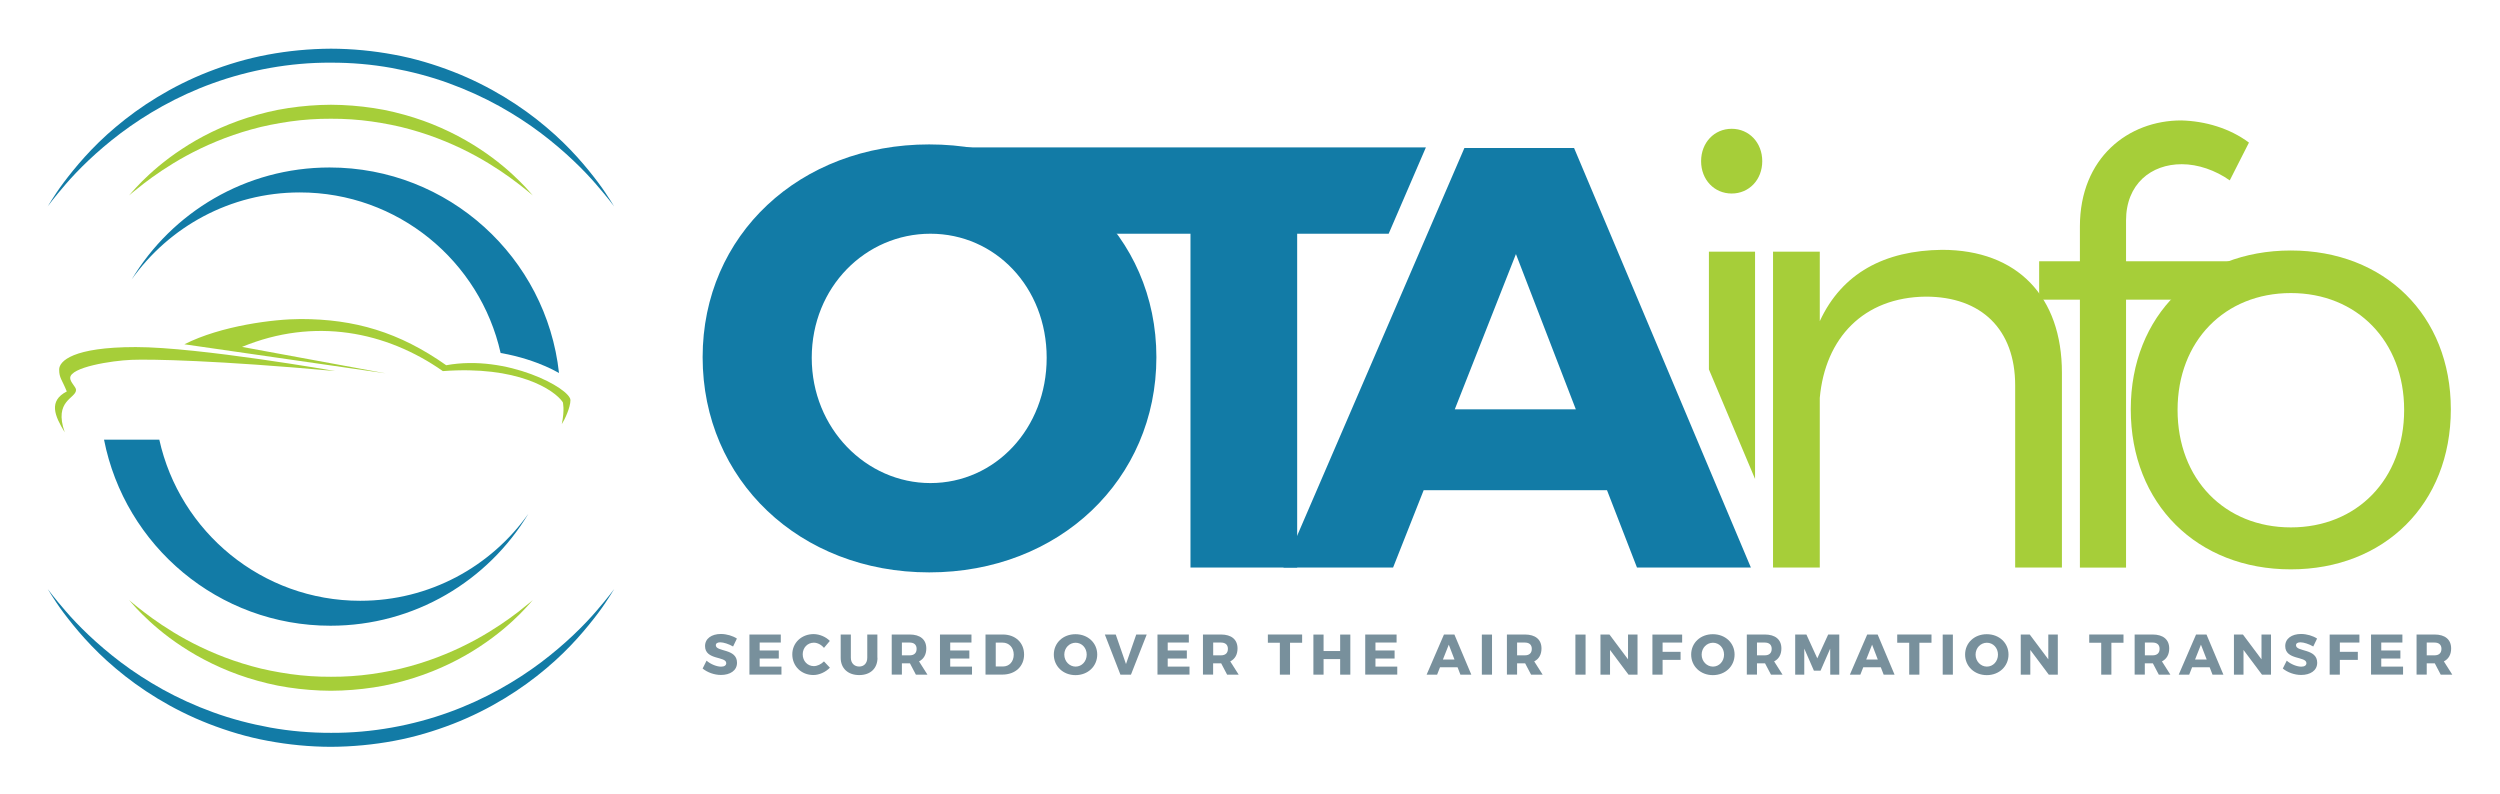 <svg xmlns="http://www.w3.org/2000/svg" role="img" viewBox="-6.44 56.81 412.88 131.13"><title>OTAinfo logo</title><style>svg {enable-background:new 0 0 400 245}</style><style>.st0{fill:#a6ce39}.st1{fill:#127ba6}.st2{fill:#78909c}</style><g id="XMLID_820_"><g id="XMLID_834_"><g id="XMLID_835_"><g id="XMLID_1066_"><path id="XMLID_1082_" d="M334.09 118.37v32.17h-7.72v-30.09c0-9.2-5.54-14.65-14.75-14.65-10.29.1-16.63 6.83-17.52 16.73v28.01h-7.72V98.37h7.72v11.48c3.66-7.92 10.69-11.68 20.2-11.78 12.46.01 19.79 7.73 19.79 20.3z" class="st0"/><path id="XMLID_1080_" d="M344.68 93.23v6.73h17.48l-2.53 6.34h-14.95v44.25h-7.62V106.3h-6.73v-6.34h6.73v-5.74c0-11.38 8.02-17.52 16.73-17.52 3.96.1 8.02 1.29 11.19 3.66l-3.17 6.24c-2.38-1.68-5.25-2.67-7.92-2.67-5.06-.01-9.21 3.26-9.21 9.3z" class="st0"/><path id="XMLID_1077_" d="M398.32 124.41c0 15.64-10.99 26.43-26.43 26.43s-26.43-10.79-26.43-26.43c0-15.54 10.99-26.23 26.43-26.23 15.45 0 26.43 10.69 26.43 26.23zm-45.13.1c0 11.48 7.82 19.4 18.71 19.4s18.71-7.92 18.71-19.4c0-11.38-7.82-19.3-18.71-19.3-10.9 0-18.71 7.91-18.71 19.3z" class="st0"/><path id="XMLID_1074_" d="M184.54 115.8c0 20.19-16.03 35.54-37.52 35.54-21.38 0-37.42-15.24-37.42-35.54 0-20.19 16.04-35.14 37.42-35.14 21.48 0 37.52 15.04 37.52 35.14zm-56.92.1c0 11.68 9.01 20.69 19.6 20.69 10.69 0 19.2-9.01 19.2-20.69 0-11.68-8.51-20.49-19.2-20.49s-19.6 8.8-19.6 20.49z" class="st1"/><path id="XMLID_1073_" d="M229.05 81.15h-76.79l17.22 14.26h20.69v55.13h17.62V95.41h15.11z" class="st1"/><path id="XMLID_1070_" d="M228.68 137.77l-5.05 12.77h-18.11l29.89-69.29h18.11l29.2 69.29h-18.81l-4.95-12.77h-30.28zm15.24-39l-10.1 25.64h19.99l-9.89-25.64z" class="st1"/><g id="XMLID_1067_"><path id="XMLID_1069_" d="M275.79 117.82l7.62 18.09V98.37h-7.62z" class="st0"/><path id="XMLID_1068_" d="M279.55 88.77c2.87 0 5.05-2.27 5.05-5.34s-2.18-5.35-5.05-5.35c-2.87 0-5.05 2.28-5.05 5.35s2.18 5.34 5.05 5.34z" class="st0"/></g></g><g id="XMLID_836_"><path id="XMLID_1064_" d="M115.26 162.27l-.63 1.31c-.7-.41-1.58-.69-2.12-.69-.44 0-.73.16-.73.48 0 1.14 3.5.49 3.5 2.89 0 1.32-1.17 2.02-2.65 2.02-1.11 0-2.24-.42-3.03-1.06l.65-1.3c.68.6 1.7.99 2.39.99.53 0 .86-.2.86-.58 0-1.17-3.5-.47-3.5-2.82 0-1.22 1.05-2 2.64-2 .97.02 1.94.31 2.62.76z" class="st2"/><path id="XMLID_1062_" d="M119.02 162.93v1.31h3.16v1.33h-3.16v1.33h3.6v1.32h-5.29v-6.62h5.18v1.32h-3.49z" class="st2"/><path id="XMLID_1060_" d="M130.61 162.66l-.97 1.15c-.43-.53-1.08-.86-1.67-.86-1.05 0-1.84.83-1.84 1.92 0 1.11.79 1.95 1.84 1.95.56 0 1.2-.3 1.67-.78l.98 1.04c-.71.73-1.76 1.21-2.73 1.21-2 0-3.48-1.47-3.48-3.41 0-1.91 1.52-3.35 3.54-3.35.98.02 2 .45 2.66 1.13z" class="st2"/><path id="XMLID_1058_" d="M138.48 165.44c0 1.75-1.16 2.86-3.02 2.86s-3.06-1.11-3.06-2.86v-3.84h1.68v3.84c0 .9.58 1.45 1.38 1.45.79 0 1.33-.55 1.33-1.45v-3.84h1.67v3.84z" class="st2"/><path id="XMLID_1055_" d="M143.84 166.36h-1.33v1.86h-1.68v-6.62h2.96c1.75 0 2.75.83 2.75 2.31 0 1.01-.43 1.74-1.2 2.13l1.39 2.19h-1.91l-.98-1.87zm-.05-1.32c.73 0 1.15-.37 1.15-1.07 0-.69-.43-1.04-1.15-1.04h-1.28v2.11h1.28z" class="st2"/><path id="XMLID_1053_" d="M150.49 162.93v1.31h3.16v1.33h-3.16v1.33h3.6v1.32h-5.29v-6.62h5.2v1.32h-3.51z" class="st2"/><path id="XMLID_1050_" d="M159.17 161.6c2.08 0 3.52 1.34 3.52 3.31 0 1.96-1.46 3.31-3.59 3.31h-2.78v-6.62h2.85zm-1.16 5.28h1.2c1.03 0 1.77-.79 1.77-1.96s-.78-1.98-1.84-1.98h-1.13v3.94z" class="st2"/><path id="XMLID_1047_" d="M174.77 164.91c0 1.93-1.53 3.4-3.59 3.4-2.04 0-3.58-1.46-3.58-3.4 0-1.93 1.53-3.36 3.58-3.36s3.59 1.44 3.59 3.36zm-5.44.01c0 1.12.86 1.98 1.87 1.98 1.02 0 1.83-.86 1.83-1.98s-.81-1.96-1.83-1.96-1.87.84-1.87 1.96z" class="st2"/><path id="XMLID_1045_" d="M178.6 168.23l-2.57-6.62h1.8l1.69 4.87 1.69-4.87h1.73l-2.6 6.62h-1.74z" class="st2"/><path id="XMLID_1043_" d="M186.41 162.93v1.31h3.16v1.33h-3.16v1.33h3.6v1.32h-5.29v-6.62h5.18v1.32h-3.49z" class="st2"/><path id="XMLID_1040_" d="M195.24 166.36h-1.33v1.86h-1.68v-6.62h2.96c1.75 0 2.75.83 2.75 2.31 0 1.01-.43 1.74-1.2 2.13l1.39 2.19h-1.91l-.98-1.87zm-.04-1.32c.73 0 1.15-.37 1.15-1.07 0-.69-.43-1.04-1.15-1.04h-1.28v2.11h1.28z" class="st2"/><path id="XMLID_1038_" d="M206.61 162.96v5.27h-1.68v-5.27h-1.98v-1.36h5.66v1.36h-2z" class="st2"/><path id="XMLID_1036_" d="M214.89 168.23v-2.57h-2.74v2.57h-1.68v-6.62h1.68v2.72h2.74v-2.72h1.68v6.62h-1.68z" class="st2"/><path id="XMLID_1034_" d="M220.72 162.93v1.31h3.16v1.33h-3.16v1.33h3.6v1.32h-5.29v-6.62h5.18v1.32h-3.49z" class="st2"/><path id="XMLID_1031_" d="M231.38 167.01l-.48 1.22h-1.73l2.86-6.62h1.73l2.79 6.62h-1.8l-.47-1.22h-2.9zm1.45-3.73l-.97 2.45h1.91l-.94-2.45z" class="st2"/><path id="XMLID_1029_" d="M238.29 168.23v-6.62h1.68v6.62h-1.68z" class="st2"/><path id="XMLID_1026_" d="M245.44 166.36h-1.33v1.86h-1.68v-6.62h2.96c1.75 0 2.75.83 2.75 2.31 0 1.01-.43 1.74-1.2 2.13l1.39 2.19h-1.91l-.98-1.87zm-.05-1.32c.73 0 1.15-.37 1.15-1.07 0-.69-.43-1.04-1.15-1.04h-1.28v2.11h1.28z" class="st2"/><path id="XMLID_922_" d="M253.74 168.23v-6.62h1.68v6.62h-1.68z" class="st2"/><path id="XMLID_920_" d="M262.51 168.23l-3.05-4.08v4.08h-1.58v-6.62h1.49l3.06 4.09v-4.09H264v6.62h-1.49z" class="st2"/><path id="XMLID_918_" d="M268.14 162.93v1.53h2.97v1.33h-2.97v2.44h-1.68v-6.62h4.91v1.32h-3.23z" class="st2"/><path id="XMLID_915_" d="M280.03 164.91c0 1.93-1.53 3.4-3.59 3.4-2.04 0-3.58-1.46-3.58-3.4 0-1.93 1.53-3.36 3.58-3.36 2.06 0 3.59 1.44 3.59 3.36zm-5.44.01c0 1.12.86 1.98 1.87 1.98 1.02 0 1.83-.86 1.83-1.98s-.81-1.96-1.83-1.96-1.87.84-1.87 1.96z" class="st2"/><path id="XMLID_912_" d="M285.06 166.36h-1.33v1.86h-1.68v-6.62h2.96c1.75 0 2.75.83 2.75 2.31 0 1.01-.43 1.74-1.2 2.13l1.39 2.19h-1.91l-.98-1.87zm-.05-1.32c.73 0 1.15-.37 1.15-1.07 0-.69-.43-1.04-1.15-1.04h-1.28v2.11h1.28z" class="st2"/><path id="XMLID_910_" d="M295.83 168.23l-.01-4.3-1.59 3.64h-1.1l-1.59-3.64v4.3h-1.5v-6.63h1.85l1.8 3.94 1.8-3.94h1.83v6.63h-1.49z" class="st2"/><path id="XMLID_907_" d="M301.28 167.01l-.48 1.22h-1.73l2.86-6.62h1.73l2.79 6.62h-1.8l-.47-1.22h-2.9zm1.46-3.73l-.97 2.45h1.91l-.94-2.45z" class="st2"/><path id="XMLID_904_" d="M310.55 162.96v5.27h-1.68v-5.27h-1.98v-1.36h5.66v1.36h-2z" class="st2"/><path id="XMLID_902_" d="M314.4 168.23v-6.62h1.68v6.62h-1.68z" class="st2"/><path id="XMLID_899_" d="M325.27 164.91c0 1.93-1.53 3.4-3.59 3.4-2.04 0-3.58-1.46-3.58-3.4 0-1.93 1.53-3.36 3.58-3.36 2.06 0 3.59 1.44 3.59 3.36zm-5.44.01c0 1.12.86 1.98 1.87 1.98 1.02 0 1.83-.86 1.83-1.98s-.81-1.96-1.83-1.96-1.87.84-1.87 1.96z" class="st2"/><path id="XMLID_897_" d="M331.92 168.23l-3.05-4.08v4.08h-1.58v-6.62h1.49l3.06 4.09v-4.09h1.57v6.62h-1.49z" class="st2"/><path id="XMLID_895_" d="M342.26 162.96v5.27h-1.68v-5.27h-1.98v-1.36h5.66v1.36h-2z" class="st2"/><path id="XMLID_892_" d="M349.11 166.36h-1.33v1.86h-1.68v-6.62h2.96c1.75 0 2.75.83 2.75 2.31 0 1.01-.43 1.74-1.2 2.13l1.39 2.19h-1.91l-.98-1.87zm-.04-1.32c.73 0 1.15-.37 1.15-1.07 0-.69-.43-1.04-1.15-1.04h-1.28v2.11h1.28z" class="st2"/><path id="XMLID_889_" d="M355.59 167.01l-.48 1.22h-1.73l2.86-6.62h1.73l2.79 6.62h-1.8l-.47-1.22h-2.9zm1.46-3.73l-.97 2.45H358l-.95-2.45z" class="st2"/><path id="XMLID_846_" d="M367.13 168.23l-3.05-4.08v4.08h-1.58v-6.62h1.49l3.06 4.09v-4.09h1.57v6.62h-1.49z" class="st2"/><path id="XMLID_844_" d="M376.23 162.27l-.63 1.31c-.7-.41-1.58-.69-2.12-.69-.44 0-.73.16-.73.48 0 1.14 3.5.49 3.5 2.89 0 1.32-1.17 2.02-2.65 2.02-1.11 0-2.24-.42-3.03-1.06l.65-1.3c.68.6 1.7.99 2.39.99.53 0 .86-.2.86-.58 0-1.17-3.5-.47-3.5-2.82 0-1.22 1.05-2 2.64-2 .97.02 1.94.31 2.62.76z" class="st2"/><path id="XMLID_842_" d="M379.99 162.93v1.53h2.97v1.33h-2.97v2.44h-1.68v-6.62h4.91v1.32h-3.23z" class="st2"/><path id="XMLID_840_" d="M386.83 162.93v1.31h3.16v1.33h-3.16v1.33h3.6v1.32h-5.29v-6.62h5.18v1.32h-3.49z" class="st2"/><path id="XMLID_837_" d="M395.67 166.36h-1.33v1.86h-1.68v-6.62h2.96c1.75 0 2.75.83 2.75 2.31 0 1.01-.43 1.74-1.2 2.13l1.39 2.19h-1.91l-.98-1.87zm-.05-1.32c.73 0 1.15-.37 1.15-1.07 0-.69-.43-1.04-1.15-1.04h-1.28v2.11h1.28z" class="st2"/></g></g></g><g id="XMLID_821_"><path id="XMLID_833_" d="M1.44 90.9s.23-.37.65-1.05c.44-.68 1.08-1.69 1.99-2.9 1.82-2.41 4.59-5.81 8.6-9.17 3.99-3.38 9.21-6.74 15.35-9.13 3.07-1.19 6.34-2.18 9.74-2.81 3.41-.64 6.91-.97 10.44-.99 3.5.01 7.03.35 10.43.99 3.41.62 6.68 1.62 9.75 2.81 6.14 2.39 11.36 5.75 15.35 9.13 4.02 3.37 6.78 6.76 8.6 9.17.91 1.21 1.55 2.22 1.99 2.9.43.69.65 1.05.65 1.05s-1.02-1.4-2.99-3.67c-1.96-2.27-5-5.33-9.08-8.42-2.04-1.54-4.36-3.06-6.91-4.48-2.55-1.41-5.36-2.7-8.34-3.78-2.98-1.09-6.16-1.92-9.43-2.52-3.28-.59-6.64-.88-10.04-.87-6.75-.04-13.49 1.23-19.46 3.39-5.98 2.15-11.16 5.19-15.24 8.26-4.08 3.08-7.12 6.15-9.08 8.42-1.96 2.27-2.97 3.67-2.97 3.67z" class="st1"/><path id="XMLID_832_" d="M14.87 89.09s.19-.22.55-.63c.37-.4.9-1 1.62-1.72 1.44-1.43 3.64-3.41 6.58-5.33 2.93-1.95 6.65-3.84 10.88-5.18 2.12-.66 4.34-1.23 6.66-1.57 2.31-.35 4.68-.54 7.05-.55 2.37.01 4.74.2 7.05.55 2.31.34 4.54.91 6.66 1.57 4.23 1.34 7.94 3.24 10.88 5.18 2.95 1.93 5.14 3.9 6.58 5.33.73.71 1.26 1.31 1.62 1.72.36.41.55.63.55.63s-.87-.77-2.48-2c-1.6-1.23-3.96-2.9-6.96-4.54-3.01-1.64-6.68-3.24-10.78-4.37-2.04-.58-4.2-.99-6.4-1.31-2.2-.31-4.46-.46-6.72-.45-2.26-.01-4.52.14-6.72.45-2.2.32-4.36.73-6.4 1.31-4.1 1.13-7.77 2.73-10.78 4.37-3.01 1.65-5.36 3.31-6.96 4.54-1.6 1.23-2.48 2-2.48 2z" class="st0"/><path id="XMLID_830_" d="M94.99 154.1s-.23.37-.65 1.05c-.44.68-1.08 1.69-1.99 2.9-1.82 2.41-4.59 5.81-8.6 9.17-3.99 3.38-9.21 6.74-15.35 9.13-3.07 1.19-6.34 2.18-9.74 2.81-3.41.64-6.92.97-10.44.99-3.52-.01-7.03-.35-10.43-.99-3.41-.62-6.68-1.62-9.75-2.81-6.14-2.39-11.36-5.75-15.35-9.13-4.02-3.37-6.78-6.76-8.6-9.17-.91-1.21-1.55-2.22-1.99-2.9-.43-.69-.65-1.05-.65-1.05s1.02 1.4 2.99 3.67c1.96 2.27 5 5.33 9.08 8.42 2.04 1.54 4.36 3.06 6.91 4.48 2.55 1.41 5.36 2.7 8.34 3.78 2.98 1.09 6.16 1.92 9.43 2.52 3.27.59 6.65.88 10.03.87 6.76.04 13.5-1.23 19.46-3.39 5.98-2.15 11.16-5.19 15.24-8.26 4.08-3.08 7.12-6.15 9.08-8.42 1.96-2.27 2.98-3.67 2.98-3.67z" class="st1"/><path id="XMLID_829_" d="M81.55 155.91s-.19.22-.55.63c-.37.4-.9 1-1.62 1.72-1.44 1.43-3.64 3.41-6.58 5.33-2.93 1.95-6.65 3.84-10.88 5.18-2.12.66-4.34 1.23-6.66 1.57-2.31.35-4.67.54-7.05.55-2.36-.01-4.74-.2-7.04-.55-2.31-.34-4.54-.91-6.66-1.57-4.23-1.34-7.94-3.24-10.88-5.18-2.95-1.93-5.14-3.9-6.58-5.33-.73-.71-1.26-1.31-1.62-1.72-.36-.41-.55-.63-.55-.63s.87.77 2.48 2c1.6 1.23 3.96 2.9 6.96 4.54 3.01 1.64 6.68 3.24 10.78 4.37 2.04.58 4.2.99 6.4 1.31 2.21.31 4.46.46 6.73.45 2.24.01 4.52-.14 6.72-.45 2.2-.32 4.36-.73 6.4-1.31 4.1-1.13 7.77-2.73 10.78-4.37 3.01-1.65 5.36-3.31 6.96-4.54 1.59-1.23 2.46-2 2.46-2z" class="st0"/><g id="XMLID_825_"><path id="XMLID_827_" d="M53.06 156.03c-16.24 0-29.82-11.39-33.19-26.61h-9.13c3.44 17.52 18.88 30.73 37.4 30.73 13.88 0 26.03-7.42 32.69-18.5-6.15 8.7-16.29 14.38-27.77 14.38z" class="st1"/><path id="XMLID_826_" d="M43.07 88.59c16.21 0 29.76 11.34 33.17 26.52 3.24.55 5.86 1.52 7.38 2.18.74.32 1.51.7 2.26 1.12-2.08-19.08-18.25-33.94-37.89-33.94-13.88 0-26.03 7.42-32.69 18.5 6.16-8.69 16.3-14.38 27.77-14.38z" class="st1"/></g><g id="XMLID_822_"><path id="XMLID_824_" d="M4.25 128.2c-1.69-2.74-2.7-5.18.34-6.74-.8-1.98-1.26-2.23-1.26-3.62s2.28-3.71 12.64-3.71 32.96 3.96 32.96 3.96c-19.6-1.77-30.39-1.98-33.67-1.85s-10.11 1.22-10.11 2.99c0 .72.97 1.48.97 1.98-.02 1.43-3.73 1.72-1.87 6.99z" class="st0"/><path id="XMLID_823_" d="M57.26 118.47l-33.25-4.8c6.07-3.08 14.84-4.17 19.22-4.17 8.85 0 16.27 2.15 24.02 7.63 10.03-1.85 20.52 3.84 20.52 5.77 0 1.18-.93 3.2-1.43 3.96.51-2.44.17-3.62.17-3.62-1.39-2.07-7.5-6.07-19.81-5.14-9.36-6.57-21.24-8.93-33.17-4l23.73 4.37z" class="st0"/></g></g></g></svg>